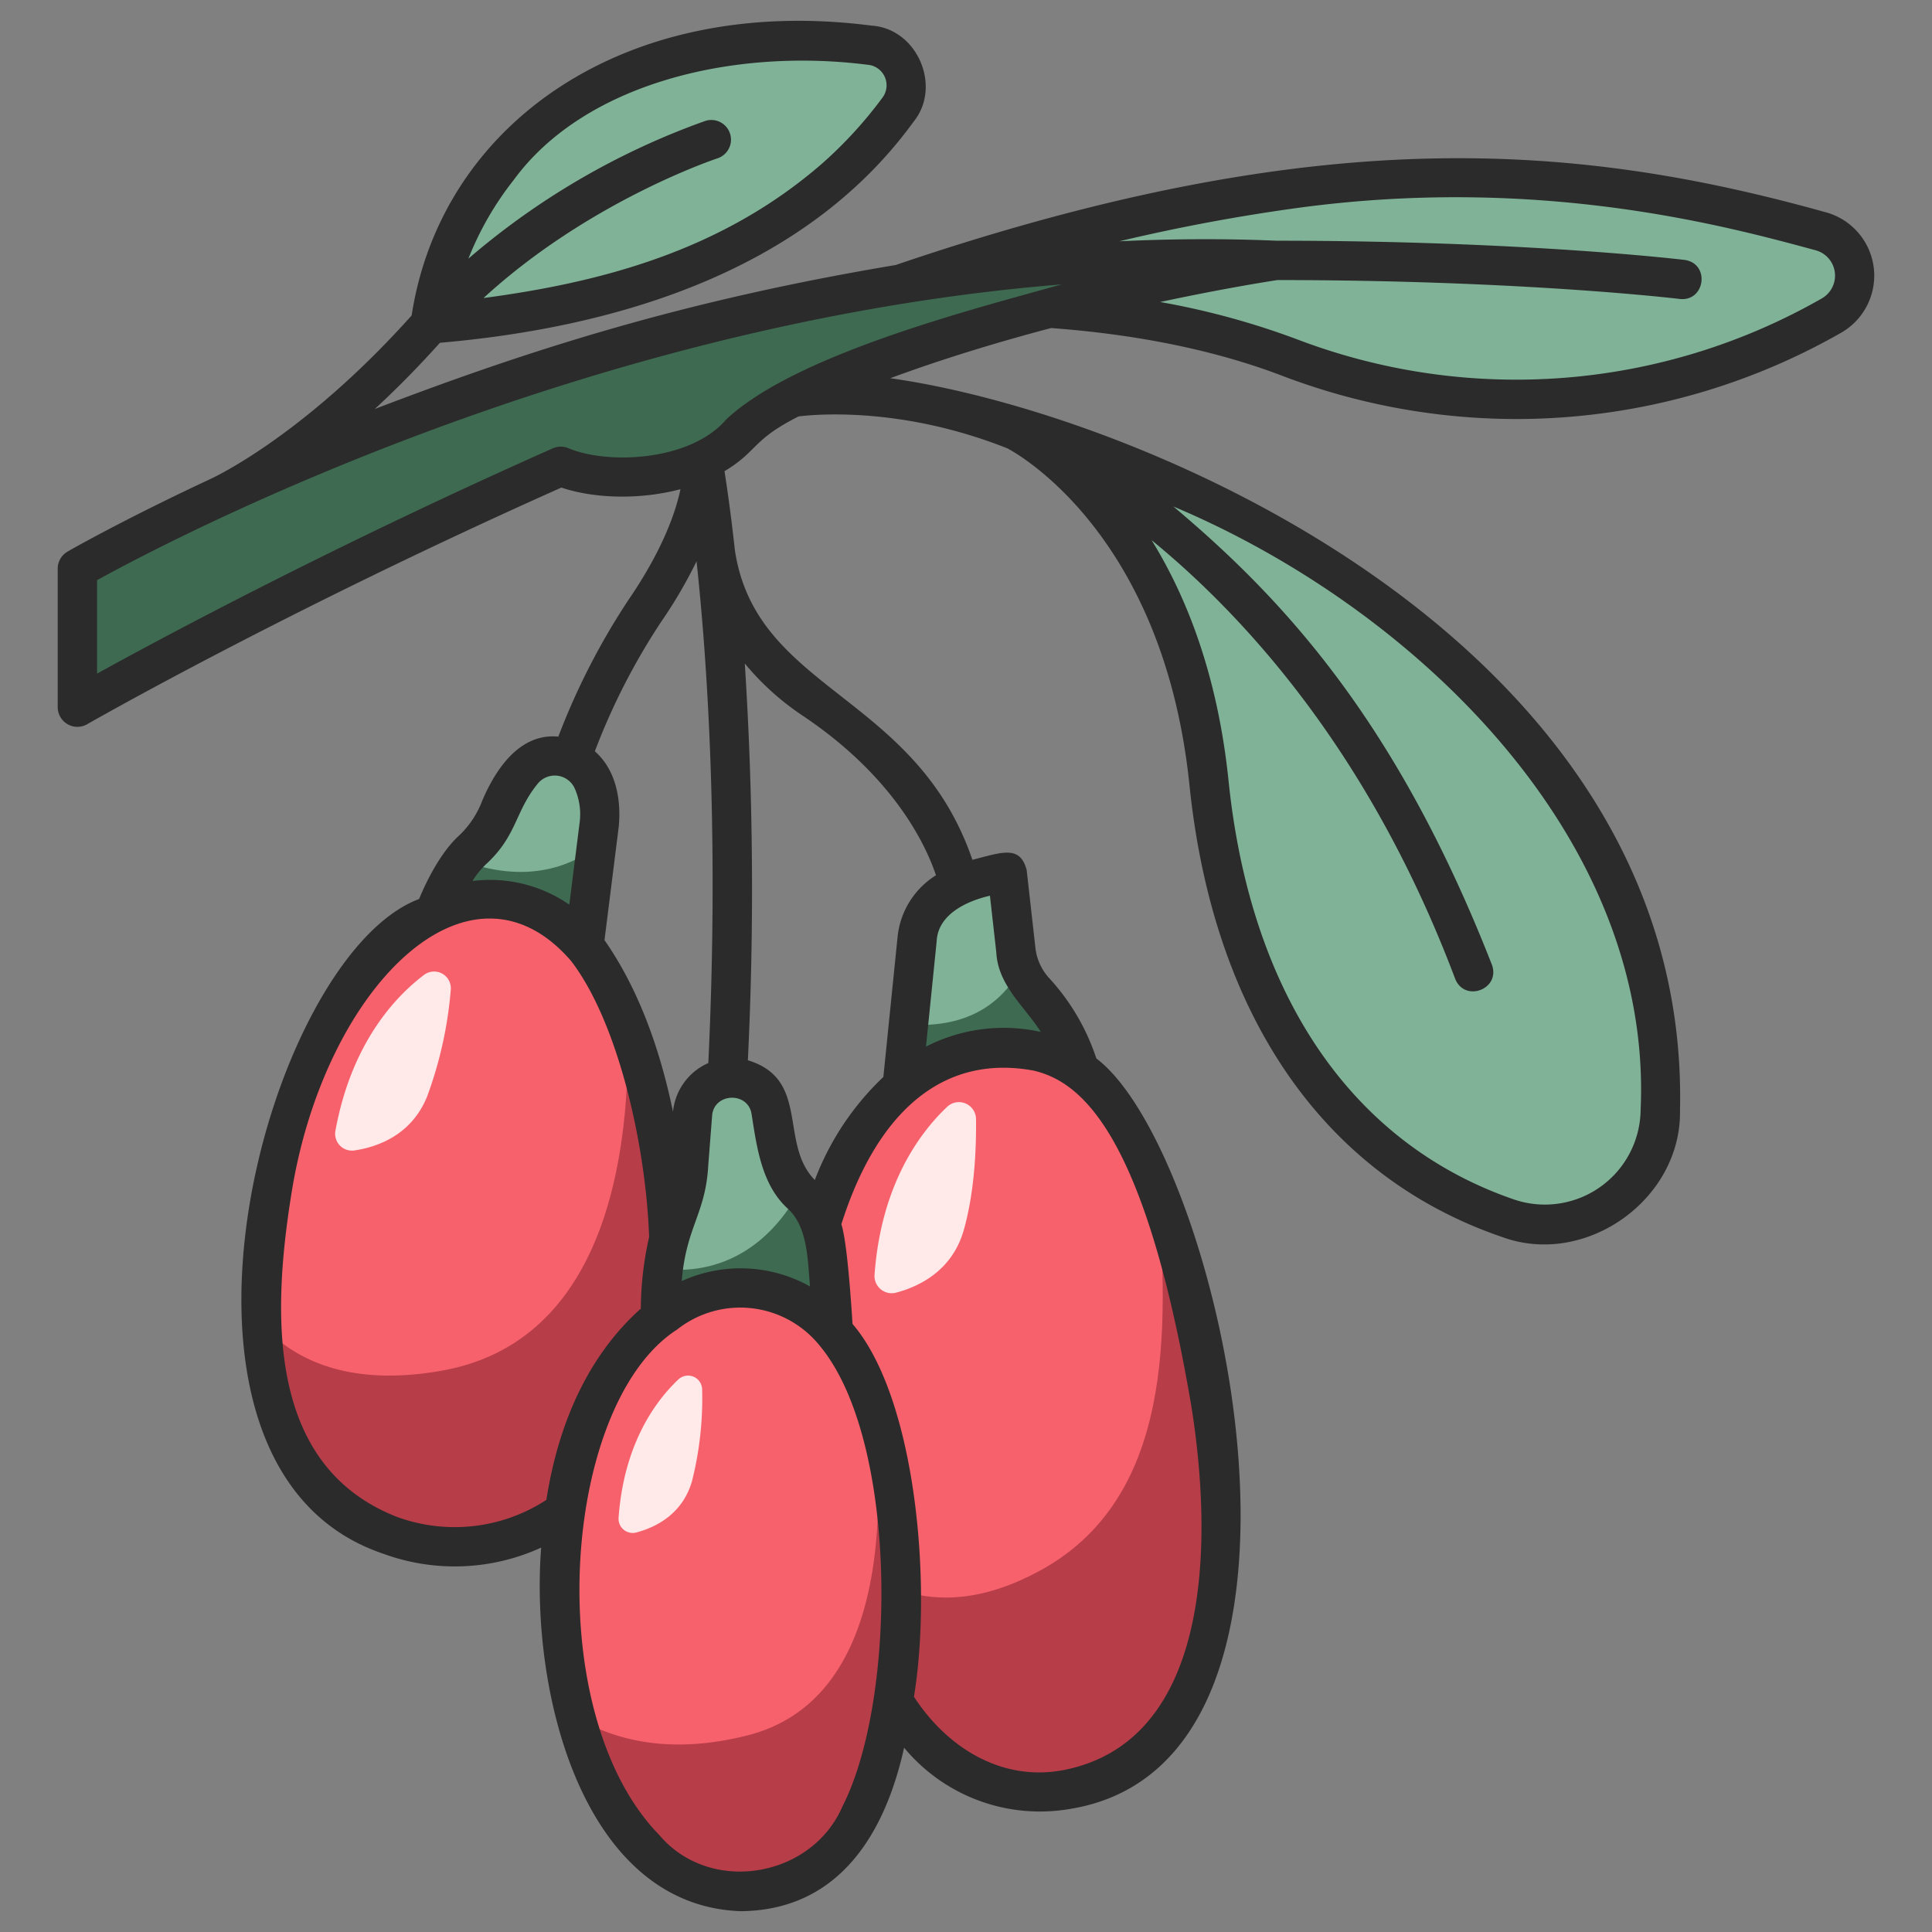 <svg id="icons" xmlns="http://www.w3.org/2000/svg" viewBox="0 0 340 340"><rect x="0" y="0" width="340" height="340" fill="#808080" stroke="none"/><title>82_goji berry</title><path d="M104.947,149.08c.569-3.818,1.149-8.261-.684-11.824a7.355,7.355,0,0,0-12.442-1.37C88.1,140.16,88.2,144.771,83.2,149.531a14.29,14.29,0,0,0-1.779,1.95C85.717,159.374,101.507,158.838,104.947,149.08Z" style="fill:#80b297"/><path d="M81.424,151.484c-2.476,3.2-5.34,8.833-7.176,16.4l27.309,8.193,3.391-27C100.13,152.617,92.379,155.527,81.424,151.484Z" style="fill:#3e6a51"/><path d="M103.283,167.055a20.842,20.842,0,0,0-25.5-6.982c-18.42,6.51-33.338,41.523-31.656,73.139C51.884,252.434,68.2,256.463,91.337,250.7c17.935-17.124,25.467-39.868,19.122-70.11A62.5,62.5,0,0,0,103.283,167.055Z" style="fill:#f7616c"/><path d="M108.407,255.884c11.874-17.848,11.542-51.68,2.043-75.295.541,21.848-3.521,55.543-32.849,60.654-15.56,2.712-25.331-1.484-31.468-8.031a70.836,70.836,0,0,0,2.353,14.837C56.194,276.17,93.534,280.964,108.407,255.884Z" style="fill:#b73d49"/><path d="M153.058,7.952a7.124,7.124,0,0,1,4.954,11.382,78.752,78.752,0,0,1-11.063,12.057c-20.865,18.143-46.492,23.133-71.212,25.628C75.737,57.019,81.287.752,153.058,7.952Z" style="fill:#80b297"/><path d="M178.693,75.74s29.142,14.213,34.073,62.073c3.976,38.592,22.475,66.245,52.606,76.572a20.316,20.316,0,0,0,26.814-19C295.093,122.429,208.886,81.455,178.693,75.74Z" style="fill:#80b297"/><path d="M139.667,57.019s45.519-9.924,87.359,5.937a111.158,111.158,0,0,0,95.259-7.4A8.1,8.1,0,0,0,320.409,40.7C264.96,26.651,226.586,24.731,139.667,57.019Z" style="fill:#80b297"/><path d="M179.592,170.5c-1.043-2.168-1.53-10.639-1.921-13.089a3.611,3.611,0,0,0-4.55-3.071c-5.507,1.313-11.206,4.51-11.728,10.963l-1.521,14.988C162.833,188.2,182.128,185.8,179.592,170.5Z" style="fill:#80b297"/><path d="M182.181,174.582a12.748,12.748,0,0,1-2.58-4.088c-2.728,5.08-8.336,10.589-19.729,9.795l-1.456,14.35,32.08-4.456A36.938,36.938,0,0,0,182.181,174.582Z" style="fill:#3e6a51"/><path d="M182.712,185.042c-23.98-4.416-43.411,17.626-39.883,60.476,2.273,30.072,6.63,55.579,46.466,45.794C207.252,270.129,212.344,243,203.8,209.559,197.342,192.422,190.009,186.775,182.712,185.042Z" style="fill:#f7616c"/><path d="M203.8,209.559c1.752,24.283,2.939,54.319-21.244,67.1-14.606,7.721-25.673,4.752-35.634-3.428,3.781,16.014,9.426,26.4,15.986,33.383,13.418,14.272,37.1,10.383,45.639-7.249C220.6,277.968,212.95,234.209,203.8,209.559Z" style="fill:#b73d49"/><path d="M140.59,209.738a15.5,15.5,0,0,1-3.771-7.73l-1.147-6.572a6.964,6.964,0,0,0-13.8.657l-.678,8.728c-.362,7.378-3.555,10.259-4.475,18.538C126.188,228.436,141.211,222.15,140.59,209.738Z" style="fill:#80b297"/><path d="M145.409,219.643a15.9,15.9,0,0,0-4.811-9.912c-3.04,5.605-10.218,14.9-23.879,13.628a80.911,80.911,0,0,0-.418,13.248h30.673Z" style="fill:#3e6a51"/><path d="M146.94,234.627a21.34,21.34,0,0,0-29.909-3.384c-15.578,10.5-23.235,43.174-15.791,70.743,5.288,12.24,18.676,14.251,34.385,13.331,17.49-14.353,25.965-35.3,17.987-68.274A44.286,44.286,0,0,0,146.94,234.627Z" style="fill:#f7616c"/><path d="M224.56,45.828C114.815,41.067,13.62,100.074,13.62,100.074v24.375s31.885-18.337,78.159-39.288a21.447,21.447,0,0,1,12.26-1.635c8.4,1.356,20.224-.247,26.423-7.483a32.925,32.925,0,0,1,9.035-6.106C175.939,52.873,224.56,45.828,224.56,45.828Z" style="fill:#3e6a51"/><path d="M153.61,247.044c2.245,18.878,2.509,52.17-22.117,58.371-13.327,3.355-23.148.972-30.2-3.239a56.393,56.393,0,0,0,12.157,23.073,22.91,22.91,0,0,0,37.958-5.919C159.355,305.09,161.364,266.433,153.61,247.044Z" style="fill:#b73d49"/><path d="M74.634,171.557c-5.159,3.9-12.791,12.069-15.606,27.431a2.963,2.963,0,0,0,3.366,3.468c4.009-.6,10.021-2.674,12.773-9.492a70.84,70.84,0,0,0,4.159-18.744A2.947,2.947,0,0,0,74.634,171.557Z" style="fill:#ffe9e9"/><path d="M119.4,242.743c-3.956,3.731-9.59,11.255-10.541,24.354a2.491,2.491,0,0,0,3.13,2.591c3.3-.87,8.133-3.15,9.81-9.1a59.53,59.53,0,0,0,1.766-16.048A2.478,2.478,0,0,0,119.4,242.743Z" style="fill:#ffe9e9"/><path d="M166.705,194.761c-4.8,4.532-11.646,13.669-12.8,29.576a3.027,3.027,0,0,0,3.8,3.147c4-1.058,9.876-3.825,11.913-11.051,1.9-6.727,2.207-14.373,2.145-19.489A3.01,3.01,0,0,0,166.705,194.761Z" style="fill:#ffe9e9"/><path d="M77.422,60.324C106.8,57.773,141.1,48.56,160.78,21.412c5.024-6.221.618-16.381-7.376-16.9-43.614-5.638-75.818,17.457-80.958,51C53.254,76.961,37.162,84.238,37,84.31h0C21.554,91.523,11.914,97.038,11.875,97.083a3.464,3.464,0,0,0-1.718,2.991v24.375a3.462,3.462,0,0,0,5.188,3c.347-.2,34.908-20,83.448-41.644,5.572,1.885,13.614,2.234,20.961.282-.852,4.053-3.131,10.679-9.146,19.47a122.462,122.462,0,0,0-12.349,24.077c-6.832-.654-11.033,5.759-13.374,11.226a16.5,16.5,0,0,1-3.979,6.076c-2.492,2.2-5.1,6.312-7.156,11.274-27.183,10.182-51.058,100.014-6.4,115.186a36.566,36.566,0,0,0,27.885-1.042c-1.966,25.611,7.373,63.078,35.184,63.986,17.106-.2,25.282-13.421,28.687-28.774a31.045,31.045,0,0,0,28.771,10.845c51.293-7.7,27-115.563,5.058-132.144a38.673,38.673,0,0,0-8.231-14.062,9.461,9.461,0,0,1-2.49-5.41l-1.537-13.682c-1.157-4.4-4.266-3.152-9.552-1.8-10.01-29.279-38.006-29.6-41.79-54.434-.727-6.591-1.415-11.309-1.836-13.958,5.875-3.513,4.754-5.452,13.025-9.634,2.764-.351,18.042-1.817,36.76,5.617,1.86.978,27.51,15.27,32.042,59.262,4.178,40.553,23.685,68.785,54.927,79.492,14.7,5.471,31.668-6.518,31.4-22.245,1.868-82.05-94.616-122.624-138.983-128.852,9.5-3.508,19.25-6.438,28.306-8.831,14.812,1.1,28.673,3.8,40.828,8.461a115.772,115.772,0,0,0,41.067,7.55A115.253,115.253,0,0,0,324,58.56a11.564,11.564,0,0,0-2.682-21.2c-44.289-12.37-89.73-15.873-163.7,9.279-37.048,6.2-64.074,14.786-91.662,25.338C69.578,68.638,73.431,64.773,77.422,60.324ZM90.4,31.68C102.772,14.745,128.874,8.364,152.713,11.4a3.627,3.627,0,0,1,2.53,5.858,74.673,74.673,0,0,1-10.565,11.523c-17.62,15.322-38.7,20.884-59.587,23.67C103.7,35.357,126,27.952,126.246,27.871a3.462,3.462,0,0,0-2.133-6.588A131.71,131.71,0,0,0,82.429,45.518,54.761,54.761,0,0,1,90.4,31.68ZM262.559,169.8c-16.749-42.829-36.618-64.318-56.07-80.671,42.255,17.787,84.436,58.116,82.233,106.219a16.852,16.852,0,0,1-22.228,15.758c-28.54-9.782-46.4-35.939-50.284-73.652-1.929-18.721-7.419-32.487-13.551-42.4,16.862,13.8,38.589,37.845,53.421,77.186C257.772,176.486,264.093,174.077,262.559,169.8ZM116.323,109.469a81.908,81.908,0,0,0,6.258-10.689c1.9,17.634,3.98,48.214,2.071,88.3a10.447,10.447,0,0,0-6.214,8.57c-2.539-12.237-6.58-22.363-12.057-30.2l2.519-20.065c.435-4.866-.566-9.952-4.216-13.171A115.578,115.578,0,0,1,116.323,109.469ZM85.494,152.124c5.492-5.02,5.116-9.257,9.069-14.123a3.856,3.856,0,0,1,6.562.717,11.2,11.2,0,0,1,.9,5.876l-1.835,14.612a24.532,24.532,0,0,0-17.039-4.166A14.731,14.731,0,0,1,85.494,152.124ZM69.734,266.9c-22.348-8.841-22.015-34.578-18.464-56.723,5.665-36.054,31.167-61.9,49.194-41.112,8.119,10.5,13.16,31.872,13.774,48.619a58.012,58.012,0,0,0-1.464,12.611c-6.767,6.037-13.909,16.339-16.622,33.66A29.543,29.543,0,0,1,69.734,266.9Zm78.53,50.987c-5.426,12.6-23.292,15.623-32.228,5.058-21.052-21.564-17.2-75.928,3.124-88.969a17.927,17.927,0,0,1,25.06,2.8C158.089,253.341,157.9,299.01,148.264,317.885Zm61.408-70.337c4.055,25.573,2.924,59.278-22.847,64.019-10.808,1.895-20.269-4.174-25.984-12.971,3.236-19.767.364-52.567-10.81-65.611-.226-3.429-.924-14.37-1.966-17.537,6.078-19.211,17.469-30.083,33.847-27.038C189.846,190.294,201.355,198.473,209.672,247.548Zm-35.46-89.916,1.117,9.937c.294,5.853,4.988,9.536,7.834,14.031a30.053,30.053,0,0,0-20.206,2.581l1.88-18.53C165.067,160.783,170.368,158.514,174.212,157.632Zm-32.895-31.645c16.22,10.872,21.722,23.021,23.4,28.044a14.486,14.486,0,0,0-6.766,10.921l-2.493,24.57a48.851,48.851,0,0,0-12.064,18.137c-6.336-6.448-.764-17.721-11.781-21.071a621.082,621.082,0,0,0-.54-69.831A46.811,46.811,0,0,0,141.317,125.987Zm-9.055,70.044c.91,5.787,1.757,12.405,6.3,16.6,3.656,3.248,3.567,9.3,3.993,13.761a25.02,25.02,0,0,0-22.584-.946c.792-9.612,4.2-11.8,4.671-20.358l.678-8.729C125.6,192.334,131.6,192.033,132.262,196.031ZM229.13,36.488c42.125-5.556,74.712,3.3,90.371,7.551a4.622,4.622,0,0,1,1.07,8.5,108.309,108.309,0,0,1-92.318,7.174,136.351,136.351,0,0,0-24.081-6.564c11.219-2.4,19.186-3.643,20.642-3.863,43.149.013,70.525,3.293,70.8,3.327,4.488.485,5.375-6.236.839-6.873-.276-.034-28.1-3.376-71.822-3.379-9.3-.4-18.543-.334-27.647.1A326.618,326.618,0,0,1,229.13,36.488ZM186.839,50.05C171.186,54.418,140,62.387,127.832,73.79c-6.366,7.433-20.948,7.986-27.8,5.086a3.459,3.459,0,0,0-2.755.025C58.7,96.04,28.673,112.147,17.082,118.544V102.1C29.088,95.469,102.136,56.871,186.839,50.05Z" style="fill:#2b2b2b"/></svg>
